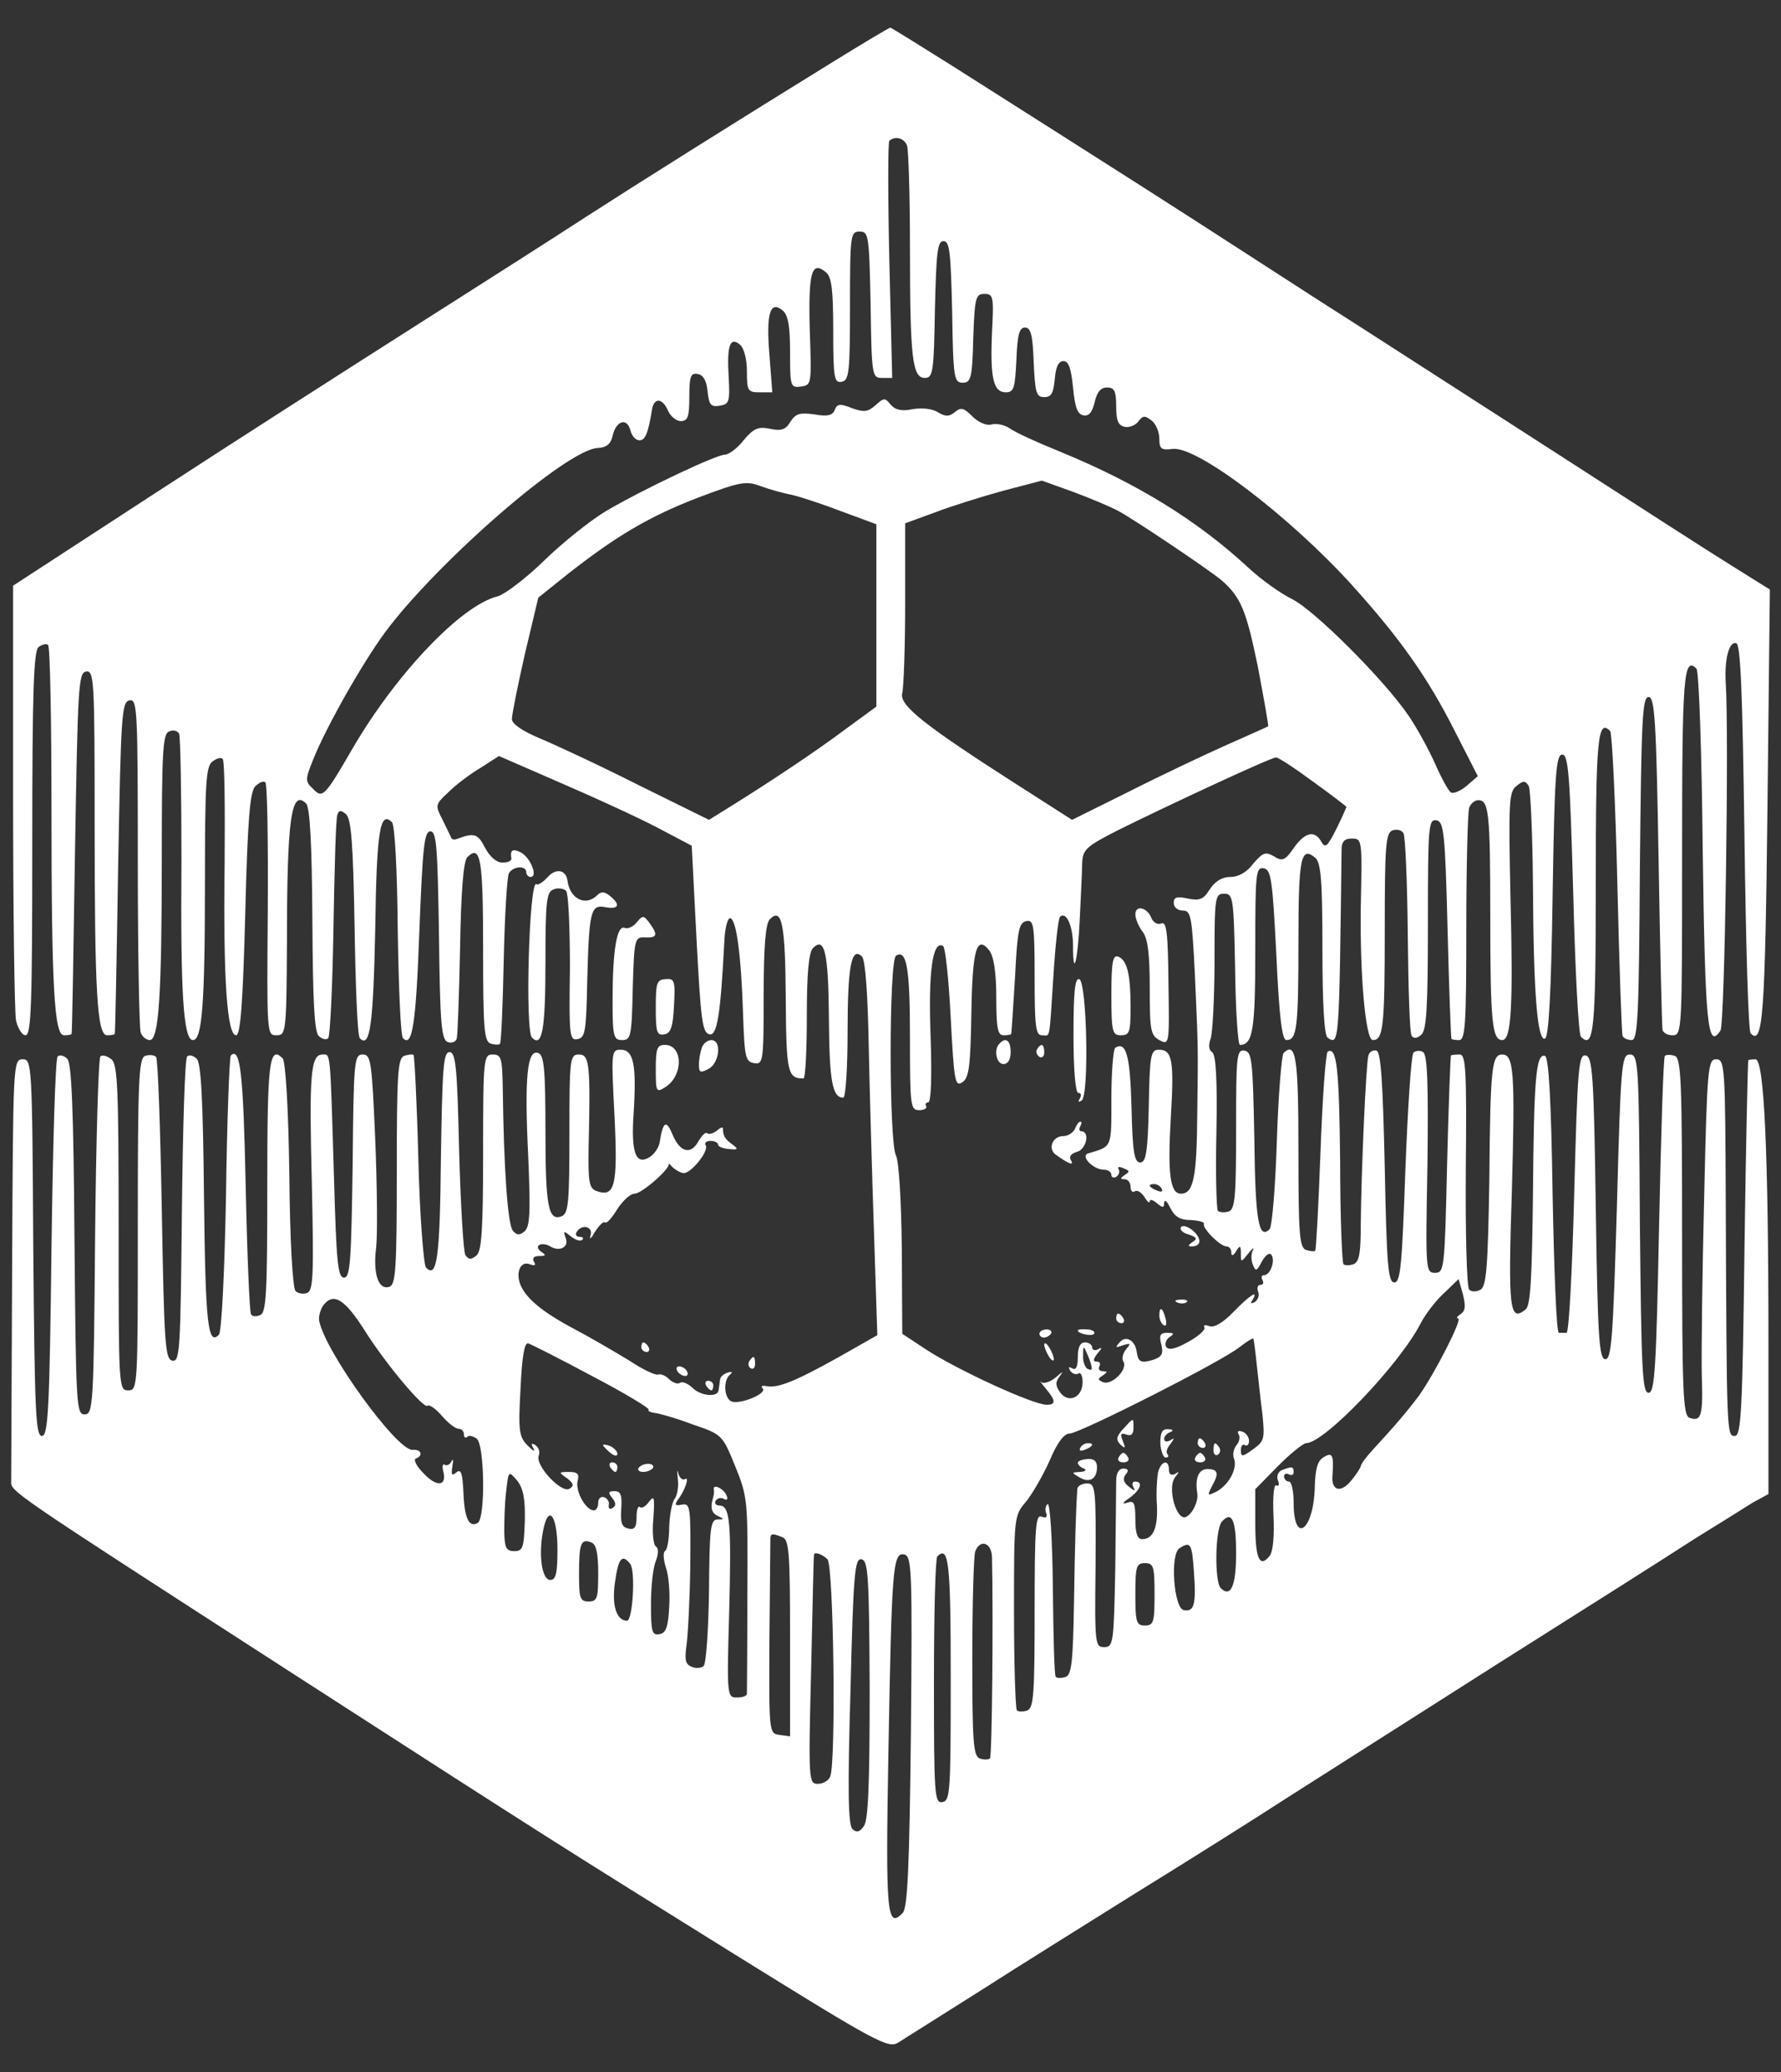 <svg width="43" height="50" viewBox="0 0 43 50" fill="none" xmlns="http://www.w3.org/2000/svg">
<rect x="0" y="0" width="43" height="50" fill="#333333" stroke="none"/>
<path d="M20.117 1.489C17.824 2.901 15.358 4.453 14.154 5.229C13.517 5.646 11.664 6.827 10.043 7.857C8.422 8.888 5.562 10.717 3.697 11.933L0.316 14.133V19.194C0.316 21.984 0.351 24.427 0.386 24.624C0.432 24.821 0.536 24.983 0.617 24.983C0.756 24.983 0.779 24.207 0.779 20.363C0.779 16.646 0.814 15.72 0.93 15.616C1.023 15.546 1.127 15.523 1.162 15.569C1.208 15.604 1.243 17.387 1.243 19.529C1.243 23.86 1.312 24.983 1.544 24.983C1.636 24.983 1.717 24.972 1.729 24.948C1.741 24.937 1.775 22.968 1.81 20.583C1.879 16.577 1.891 16.241 2.076 16.206C2.273 16.171 2.285 16.403 2.285 19.865C2.285 23.953 2.343 24.983 2.586 24.983C2.678 24.983 2.76 24.972 2.771 24.948C2.783 24.937 2.817 23.131 2.852 20.93C2.922 17.248 2.933 16.936 3.13 16.901C3.315 16.866 3.327 17.109 3.327 20.792C3.327 22.957 3.362 24.81 3.396 24.914C3.431 25.018 3.535 25.099 3.616 25.099C3.836 25.099 3.906 24.011 3.906 20.699C3.906 18.175 3.929 17.7 4.08 17.654C4.172 17.607 4.276 17.63 4.323 17.7C4.357 17.769 4.381 19.147 4.381 20.768C4.357 23.976 4.427 25.099 4.659 25.099C4.879 25.099 4.948 24.242 4.948 21.278C4.948 18.95 4.971 18.499 5.122 18.383C5.226 18.302 5.33 18.267 5.376 18.314C5.423 18.348 5.434 19.495 5.423 20.861C5.388 23.628 5.481 24.983 5.701 24.983C5.805 24.983 5.863 24.231 5.921 22.065C5.979 19.738 6.036 19.101 6.164 18.974C6.256 18.881 6.372 18.835 6.407 18.881C6.453 18.927 6.476 20.317 6.465 21.973C6.442 24.948 6.442 24.983 6.673 24.983C6.905 24.983 6.916 24.925 6.928 22.748C6.928 19.749 7.032 19.032 7.391 19.39C7.484 19.483 7.53 20.363 7.542 22.193C7.553 24.138 7.588 24.891 7.692 24.995C7.773 25.076 7.878 25.099 7.924 25.053C7.97 25.006 8.028 23.814 8.051 22.401C8.074 20.988 8.109 19.761 8.144 19.668C8.179 19.553 8.225 19.541 8.352 19.645C8.48 19.761 8.526 20.328 8.561 22.378C8.584 23.802 8.63 25.006 8.688 25.053C8.931 25.308 9.012 24.74 9.059 22.436C9.093 20.039 9.174 19.553 9.464 19.842C9.533 19.912 9.591 21 9.603 22.459C9.626 23.837 9.672 25.006 9.73 25.053C9.95 25.284 10.043 24.74 10.124 22.494C10.205 20.456 10.24 20.062 10.39 20.062C10.541 20.062 10.564 20.433 10.599 22.575C10.622 24.682 10.657 25.087 10.807 25.145C10.9 25.18 11.004 25.145 11.027 25.064C11.05 24.995 11.085 23.999 11.108 22.876C11.131 21.509 11.189 20.78 11.282 20.687C11.606 20.363 11.664 20.734 11.664 22.911C11.664 24.786 11.687 25.122 11.838 25.18C11.942 25.215 12.046 25.215 12.069 25.192C12.104 25.157 12.139 24.254 12.162 23.177C12.185 22.088 12.243 21.139 12.289 21.07C12.393 20.896 12.706 20.884 12.706 21.046C12.706 21.104 12.752 21.162 12.81 21.162C12.996 21.162 12.81 20.699 12.579 20.572C12.37 20.467 12.312 20.514 12.347 20.722C12.347 20.78 12.255 20.815 12.127 20.815C11.988 20.815 11.826 20.676 11.71 20.456C11.537 20.12 11.456 20.085 11.027 20.247C10.969 20.27 10.9 20.259 10.888 20.201C10.865 20.155 10.772 19.958 10.68 19.773C10.506 19.437 10.506 19.414 10.819 19.124C10.992 18.95 11.34 18.684 11.595 18.534L12.046 18.244L13.563 18.904C14.397 19.263 15.45 19.749 15.89 19.981L16.701 20.409L16.817 22.667C16.921 24.624 16.956 24.925 17.13 24.96C17.315 24.995 17.396 24.497 17.488 22.725C17.5 22.401 17.57 22.146 17.627 22.158C17.778 22.169 17.894 23.038 17.94 24.462C17.975 25.516 17.998 25.62 18.206 25.655C18.426 25.69 18.438 25.62 18.438 24.011C18.438 22.818 18.484 22.285 18.588 22.181C18.878 21.892 18.959 22.285 18.971 24.08C18.982 25.898 19.017 26.025 19.399 26.025C19.445 26.025 19.48 25.354 19.48 24.52C19.48 23.478 19.526 22.98 19.631 22.876C19.909 22.598 20.001 22.98 20.013 24.578C20.024 26.083 20.094 26.489 20.36 26.489C20.418 26.489 20.464 25.771 20.464 24.891C20.464 23.316 20.557 22.829 20.812 23.084C20.893 23.165 20.951 23.988 20.974 25.226C20.997 26.338 21.055 28.364 21.101 29.731L21.182 32.22L20.221 32.765C19.179 33.344 18.774 33.506 18.496 33.448C18.403 33.425 18.357 33.459 18.415 33.506C18.531 33.633 17.813 33.922 17.639 33.807C17.477 33.703 17.465 33.297 17.627 33.17C17.697 33.112 17.674 33.089 17.57 33.124C17.477 33.147 17.384 33.228 17.384 33.297C17.373 33.378 17.361 33.483 17.349 33.552C17.326 33.726 16.91 33.691 16.713 33.483C16.608 33.39 16.481 33.332 16.423 33.367C16.365 33.413 16.249 33.367 16.157 33.286C16.076 33.193 15.948 33.147 15.89 33.17C15.821 33.193 15.508 33.042 15.196 32.834C14.871 32.637 14.281 32.29 13.864 32.07C13.077 31.653 12.683 31.317 12.556 30.981C12.451 30.68 12.579 30.426 12.787 30.507C12.915 30.553 12.949 30.53 12.891 30.449C12.845 30.356 12.891 30.31 13.019 30.31C13.181 30.31 13.193 30.287 13.065 30.206C12.984 30.148 12.961 30.078 13.019 30.044C13.077 30.009 13.193 30.02 13.285 30.078C13.517 30.217 13.748 30.09 13.656 29.87C13.598 29.696 13.609 29.696 13.783 29.835C13.899 29.928 14.015 29.962 14.061 29.916C14.096 29.881 14.072 29.847 13.992 29.847C13.91 29.847 13.887 29.789 13.922 29.731C14.049 29.522 14.327 29.603 14.258 29.812C14.223 29.928 14.269 29.893 14.362 29.731C14.466 29.569 14.57 29.465 14.605 29.499C14.652 29.534 14.779 29.383 14.906 29.175C15.034 28.978 15.219 28.805 15.323 28.805C15.497 28.805 16.192 28.191 16.145 28.087C16.134 28.063 16.18 28.098 16.238 28.168C16.307 28.226 16.412 28.295 16.493 28.307C16.666 28.341 17.13 27.774 17.037 27.635C17.002 27.577 17.06 27.531 17.153 27.531C17.257 27.531 17.338 27.577 17.338 27.623C17.338 27.67 17.454 27.716 17.604 27.728C17.824 27.751 17.836 27.728 17.674 27.612C17.5 27.484 17.454 27.403 17.454 27.23C17.454 27.183 17.384 27.218 17.303 27.288C17.21 27.357 17.118 27.38 17.072 27.346C17.037 27.311 16.956 27.392 16.875 27.519C16.689 27.878 16.423 27.82 16.238 27.38C16.087 27.01 16.006 27.056 15.925 27.577C15.902 27.693 15.798 27.855 15.682 27.924C15.346 28.133 15.23 27.809 15.3 26.836C15.369 25.701 15.3 25.331 14.987 25.331C14.756 25.331 14.756 25.377 14.837 26.94C14.918 28.631 14.848 28.909 14.385 28.735C14.223 28.666 14.2 28.503 14.211 27.716C14.258 25.69 14.235 25.447 13.98 25.447C13.76 25.447 13.748 25.527 13.748 27.357C13.748 29.013 13.725 29.279 13.563 29.349C13.239 29.476 13.169 29.129 13.169 27.288C13.169 25.805 13.135 25.458 12.996 25.412C12.729 25.308 12.66 25.991 12.752 27.878C12.81 29.256 12.799 29.603 12.66 29.719C12.544 29.812 12.475 29.812 12.382 29.696C12.255 29.546 12.162 28.144 12.139 26.28C12.127 25.527 12.104 25.447 11.896 25.447C11.676 25.447 11.664 25.527 11.664 27.809C11.664 29.696 11.629 30.194 11.502 30.298C11.374 30.402 11.317 30.402 11.236 30.287C11.189 30.206 11.12 29.071 11.085 27.762C11.039 25.759 11.004 25.389 10.854 25.389C10.703 25.389 10.68 25.759 10.645 27.936C10.622 30.345 10.552 30.866 10.286 30.588C10.228 30.53 10.136 29.36 10.101 27.994C10.066 26.628 10.008 25.493 9.985 25.458C9.962 25.435 9.858 25.447 9.753 25.481C9.603 25.551 9.58 25.933 9.58 28.272C9.58 30.564 9.557 30.993 9.406 31.051C9.14 31.143 9.001 30.75 9.082 30.101C9.117 29.789 9.105 28.608 9.059 27.484C8.978 25.597 8.954 25.447 8.758 25.447C8.549 25.447 8.538 25.597 8.514 28.133C8.48 30.437 8.457 30.831 8.306 30.831C8.155 30.831 8.121 30.449 8.063 28.399C7.97 25.273 7.982 25.447 7.785 25.447C7.495 25.447 7.461 25.956 7.53 28.596C7.577 30.773 7.565 31.143 7.414 31.201C7.322 31.236 7.194 31.213 7.136 31.155C7.067 31.086 6.998 29.928 6.986 28.353C6.963 26.697 6.893 25.609 6.824 25.539C6.5 25.215 6.453 25.62 6.453 28.631C6.453 31.201 6.43 31.688 6.28 31.734C6.187 31.78 6.083 31.769 6.06 31.711C6.025 31.665 5.967 30.275 5.932 28.631C5.874 25.921 5.805 25.25 5.573 25.47C5.539 25.516 5.481 27.021 5.457 28.828C5.423 30.646 5.353 32.151 5.284 32.209C5.017 32.487 4.96 31.931 4.925 28.897C4.902 26.547 4.855 25.655 4.751 25.551C4.67 25.47 4.566 25.447 4.52 25.493C4.462 25.539 4.415 27.218 4.392 29.221C4.357 32.579 4.346 32.869 4.161 32.834C3.987 32.799 3.964 32.464 3.906 29.187C3.871 27.206 3.813 25.539 3.767 25.504C3.721 25.458 3.605 25.447 3.501 25.481C3.35 25.551 3.327 26.06 3.327 29.557C3.327 33.471 3.327 33.552 3.095 33.552C2.864 33.552 2.864 33.471 2.864 29.627C2.864 26.257 2.841 25.69 2.69 25.562C2.586 25.481 2.47 25.447 2.424 25.493C2.377 25.539 2.319 27.508 2.296 29.858C2.262 33.922 2.25 34.131 2.042 34.131C1.845 34.131 1.833 33.934 1.798 29.904C1.775 26.755 1.729 25.655 1.625 25.551C1.544 25.47 1.439 25.447 1.393 25.493C1.335 25.539 1.277 27.623 1.243 30.113C1.196 34.05 1.162 34.652 1.011 34.652C0.86 34.652 0.837 34.062 0.803 30.101C0.779 25.655 0.768 25.562 0.548 25.562C0.316 25.562 0.316 25.655 0.293 30.541C0.282 33.274 0.27 35.625 0.27 35.74C0.258 35.995 0.177 35.937 7.032 40.361C13.459 44.506 13.621 44.599 17.732 47.158C21.217 49.323 21.449 49.439 21.692 49.288C21.831 49.196 22.722 48.64 23.672 48.038C24.61 47.436 26.323 46.37 27.47 45.652C28.616 44.946 30.237 43.927 31.059 43.394C31.893 42.862 34.209 41.391 36.212 40.117C38.215 38.855 40.334 37.512 40.902 37.142C41.481 36.783 42.118 36.389 42.315 36.262L42.697 36.053V32.452C42.697 27.762 42.593 25.562 42.384 25.562C42.303 25.562 42.222 25.574 42.21 25.585C42.199 25.609 42.152 27.646 42.118 30.136C42.071 34.05 42.037 34.652 41.886 34.652C41.689 34.652 41.689 34.641 41.666 29.001C41.654 25.724 41.643 25.562 41.434 25.562C41.238 25.562 41.215 25.747 41.145 28.886C41.099 30.727 41.076 32.649 41.087 33.17C41.122 34.177 41.076 34.316 40.786 34.212C40.636 34.142 40.612 33.61 40.612 29.847C40.612 26.083 40.589 25.551 40.439 25.481C40.334 25.447 40.23 25.447 40.196 25.481C40.161 25.504 40.103 27.357 40.057 29.569C39.987 33.054 39.952 33.61 39.802 33.61C39.651 33.61 39.628 33.066 39.593 29.522C39.57 25.643 39.559 25.447 39.35 25.447C39.153 25.447 39.13 25.655 39.038 29.117C38.945 32.267 38.91 32.799 38.76 32.799C38.609 32.799 38.574 32.29 38.528 29.152C38.482 25.91 38.447 25.504 38.285 25.47C38.111 25.435 38.088 25.782 38.007 28.805C37.961 30.646 37.88 32.163 37.822 32.163C37.764 32.163 37.683 32.163 37.636 32.163C37.579 32.163 37.521 30.669 37.486 28.839C37.451 26.523 37.393 25.516 37.301 25.481C37.081 25.412 37.034 26.049 37.011 28.839C36.988 30.831 36.953 31.503 36.837 31.595C36.444 31.919 36.409 31.607 36.502 28.735C36.583 25.863 36.548 25.447 36.27 25.447C36.015 25.447 35.981 25.759 35.958 28.492C35.923 30.576 35.888 31.028 35.749 31.12C35.645 31.178 35.529 31.178 35.471 31.12C35.413 31.062 35.379 29.766 35.39 28.237C35.413 25.782 35.39 25.447 35.24 25.447C35.135 25.447 35.043 25.458 35.031 25.47C35.02 25.493 34.973 26.674 34.938 28.11C34.881 30.622 34.869 30.715 34.649 30.715C34.417 30.715 34.417 30.657 34.464 28.098C34.487 26.153 34.464 25.458 34.359 25.389C34.29 25.342 34.174 25.354 34.128 25.4C34.07 25.458 33.989 26.732 33.931 28.226C33.85 30.53 33.815 30.947 33.665 30.947C33.514 30.947 33.48 30.541 33.433 28.179C33.387 26.107 33.341 25.4 33.236 25.354C33.155 25.331 33.063 25.377 33.039 25.47C32.982 25.643 32.866 28.237 32.854 29.534C32.854 30.24 32.819 30.449 32.681 30.507C32.576 30.541 32.472 30.541 32.437 30.507C32.403 30.472 32.356 29.36 32.356 28.029C32.333 25.771 32.275 25.25 32.055 25.377C32.009 25.412 31.928 26.489 31.882 27.785C31.835 29.071 31.777 30.148 31.754 30.182C31.731 30.206 31.627 30.194 31.523 30.159C31.372 30.09 31.349 29.754 31.349 27.774C31.349 25.539 31.291 25.111 30.99 25.412C30.944 25.458 30.863 26.419 30.828 27.531C30.793 28.642 30.712 29.603 30.654 29.661C30.388 29.928 30.307 29.453 30.284 27.473C30.249 25.597 30.226 25.389 30.052 25.354C29.855 25.319 29.844 25.47 29.844 27.241C29.844 28.862 29.82 29.175 29.67 29.233C29.566 29.268 29.45 29.256 29.404 29.221C29.369 29.175 29.346 28.318 29.369 27.311C29.392 26.037 29.357 25.447 29.265 25.389C29.184 25.342 29.172 25.215 29.23 25.064C29.276 24.925 29.323 24.08 29.323 23.189C29.323 21.648 29.334 21.567 29.554 21.567C29.774 21.567 29.786 21.66 29.82 23.385C29.832 24.393 29.89 25.215 29.936 25.215C30.249 25.215 30.307 24.856 30.307 22.922C30.307 21.07 30.318 20.919 30.515 20.954C30.689 20.988 30.724 21.232 30.816 23.049C30.886 24.578 30.955 25.099 31.059 25.099C31.314 25.099 31.349 24.798 31.349 22.725C31.349 20.699 31.407 20.409 31.754 20.699C31.893 20.815 31.928 21.243 31.928 22.911C31.928 24.242 31.974 24.995 32.055 25.041C32.333 25.226 32.333 25.238 32.391 20.491C32.391 20.317 32.461 20.236 32.623 20.236C32.889 20.236 32.889 20.224 32.854 21.88C32.831 23.536 32.97 25.099 33.144 25.099C33.398 25.099 33.433 24.786 33.433 22.424C33.433 20.409 33.456 20.108 33.618 20.039C33.723 20.004 33.839 20.027 33.885 20.108C33.931 20.189 33.977 21.29 33.989 22.563C34.001 23.837 34.035 24.937 34.082 24.995C34.128 25.064 34.209 25.064 34.313 24.972C34.441 24.867 34.475 24.346 34.475 22.297C34.475 19.935 34.487 19.761 34.684 19.796C34.857 19.831 34.892 20.085 34.95 22.436C34.985 23.872 35.031 25.053 35.043 25.064C35.043 25.087 35.135 25.099 35.228 25.099C35.379 25.099 35.402 24.717 35.402 22.39C35.402 20.896 35.436 19.599 35.471 19.495C35.506 19.39 35.61 19.309 35.691 19.309C35.946 19.309 35.981 19.61 35.981 22.123C35.981 24.671 36.027 25.099 36.27 25.099C36.49 25.099 36.536 24.288 36.467 21.59C36.421 19.367 36.432 19.113 36.606 18.974C36.768 18.835 36.826 18.835 36.907 18.962C36.953 19.043 37 20.108 37.011 21.324C37.023 23.941 37.115 25.122 37.301 25.064C37.393 25.03 37.451 23.976 37.486 21.614C37.532 18.696 37.567 18.209 37.718 18.209C37.868 18.209 37.903 18.696 37.984 21.567C38.03 23.409 38.111 24.96 38.169 25.018C38.482 25.331 38.528 24.879 38.528 21.336C38.528 17.827 38.574 17.329 38.876 17.642C38.922 17.7 39.003 19.356 39.049 21.336C39.096 23.304 39.153 24.96 39.176 25.006C39.211 25.064 39.316 25.099 39.397 25.099C39.547 25.099 39.57 24.451 39.593 20.954C39.628 17.376 39.651 16.82 39.802 16.82C39.952 16.82 39.987 17.364 40.045 20.757C40.08 22.922 40.126 24.763 40.138 24.833C40.138 24.914 40.253 24.983 40.381 24.983C40.612 24.983 40.612 24.902 40.612 20.595C40.612 16.322 40.647 15.824 40.96 16.137C41.018 16.195 41.087 18.163 41.11 20.514C41.168 24.717 41.226 25.354 41.539 24.867C41.643 24.717 41.747 17.654 41.666 16.484C41.631 15.905 41.747 15.465 41.921 15.523C42.025 15.558 42.071 16.716 42.118 20.213C42.152 22.76 42.21 24.891 42.268 24.937C42.558 25.238 42.616 24.578 42.673 19.495L42.731 14.226L41.84 13.67C41.353 13.369 39.408 12.119 37.509 10.891C35.622 9.675 33.607 8.379 33.028 8.008C32.461 7.649 31.129 6.792 30.075 6.109C28.338 4.986 27.377 4.372 22.942 1.558C22.166 1.072 21.518 0.667 21.495 0.667C21.472 0.667 20.846 1.037 20.117 1.489ZM21.9 3.515C21.935 3.619 21.97 4.719 21.97 5.97C21.97 8.645 22.027 9.12 22.329 9.12C22.525 9.12 22.549 8.981 22.572 7.464C22.607 6.097 22.63 5.819 22.78 5.819C22.931 5.819 22.954 6.097 22.989 7.522C23.012 9.131 23.035 9.235 23.243 9.235C23.44 9.235 23.475 9.131 23.498 8.158C23.533 7.186 23.556 7.093 23.764 7.093C23.984 7.093 23.996 7.151 23.95 8.031C23.903 9.131 23.984 9.467 24.285 9.467C24.482 9.467 24.506 9.363 24.54 8.68C24.563 8.077 24.61 7.904 24.749 7.904C24.888 7.904 24.934 8.089 24.957 8.737C24.992 9.479 25.015 9.583 25.212 9.583C25.386 9.583 25.432 9.49 25.467 9.143C25.49 8.853 25.559 8.714 25.675 8.714C25.802 8.714 25.86 8.888 25.907 9.351C25.953 9.826 26.011 10 26.161 10.023C26.289 10.046 26.37 9.953 26.428 9.71C26.486 9.455 26.578 9.351 26.729 9.351C26.902 9.351 26.949 9.432 26.949 9.803C26.949 10.15 26.995 10.266 27.157 10.301C27.261 10.324 27.412 10.266 27.481 10.173C27.597 10.023 27.643 10.023 27.806 10.15C27.91 10.231 27.991 10.428 27.991 10.59C27.991 10.833 28.037 10.868 28.315 10.833C28.906 10.764 31.129 12.454 32.634 14.11C33.815 15.419 34.475 16.357 35.124 17.642L35.68 18.73L35.413 18.962C35.263 19.089 35.089 19.159 35.031 19.124C34.973 19.089 34.8 18.777 34.649 18.429C34.498 18.094 34.209 17.561 34.001 17.26C33.398 16.38 31.731 14.724 31.198 14.458C30.932 14.33 30.457 13.995 30.133 13.693C28.906 12.559 27.458 11.667 25.629 10.914C25.061 10.683 24.494 10.428 24.378 10.335C24.251 10.254 24.054 10.208 23.938 10.243C23.822 10.277 23.625 10.197 23.475 10.046C23.267 9.837 23.197 9.826 23.058 9.942C22.919 10.057 22.826 10.057 22.653 9.953C22.514 9.861 22.271 9.837 22.039 9.872C21.773 9.93 21.622 9.895 21.506 9.768C21.367 9.594 21.344 9.594 21.136 9.78C20.951 9.942 20.858 9.953 20.569 9.849C20.279 9.733 20.21 9.745 20.152 9.895C20.105 10.023 19.978 10.057 19.665 10C19.318 9.953 19.214 9.976 19.086 10.173C18.971 10.37 18.866 10.405 18.588 10.347C18.311 10.289 18.195 10.335 17.952 10.625C17.801 10.822 17.593 10.972 17.5 10.972C17.292 10.972 15.531 11.806 14.64 12.327C14.269 12.547 13.586 13.091 13.146 13.52C12.695 13.96 12.185 14.342 12.023 14.388C11.143 14.597 9.568 16.253 8.514 18.059C7.831 19.24 7.785 19.275 7.553 19.032C7.368 18.858 7.368 18.811 7.553 18.348C7.866 17.561 8.723 16.044 9.29 15.268C10.541 13.578 13.702 10.822 14.443 10.81C14.64 10.799 14.744 10.717 14.79 10.521C14.871 10.15 15.138 10.069 15.219 10.382C15.254 10.521 15.346 10.625 15.439 10.625C15.578 10.625 15.647 10.463 15.74 9.895C15.786 9.594 15.983 9.594 16.122 9.895C16.18 10.046 16.331 10.162 16.435 10.162C16.608 10.162 16.643 10.057 16.643 9.571C16.643 9.073 16.678 8.992 16.852 9.027C16.979 9.05 17.06 9.189 17.083 9.444C17.118 9.768 17.164 9.826 17.373 9.791C17.604 9.756 17.627 9.699 17.593 9.096C17.546 8.332 17.627 8.112 17.87 8.321C17.963 8.402 18.033 8.668 18.033 8.957C18.033 9.432 18.056 9.467 18.334 9.467H18.646L18.577 8.564C18.496 7.58 18.588 7.244 18.89 7.487C19.029 7.603 19.075 7.857 19.075 8.506C19.075 9.328 19.086 9.363 19.341 9.328C19.596 9.293 19.596 9.27 19.55 7.95C19.515 6.561 19.596 6.283 19.943 6.572C20.082 6.688 20.117 7.012 20.117 7.985C20.117 9.131 20.14 9.247 20.325 9.212C20.499 9.177 20.522 8.992 20.522 7.383C20.522 5.669 20.534 5.588 20.754 5.588C20.974 5.588 20.985 5.681 21.02 7.348C21.043 9.073 21.055 9.12 21.298 9.12H21.541L21.472 6.294C21.437 4.743 21.437 3.434 21.472 3.399C21.611 3.272 21.831 3.33 21.9 3.515ZM19.133 11.945C19.329 11.991 19.862 12.165 20.314 12.339L21.159 12.651V14.851V17.051L20.43 17.584C19.689 18.14 18.554 18.892 17.639 19.46L17.118 19.784L15.404 18.939C14.466 18.464 13.389 17.966 13.03 17.816C12.614 17.642 12.359 17.468 12.359 17.352C12.359 17.248 12.498 16.553 12.671 15.789L12.996 14.423L13.69 13.867C14.883 12.929 15.671 12.466 16.84 12.014C17.882 11.621 18.009 11.598 18.38 11.736C18.6 11.818 18.947 11.91 19.133 11.945ZM26.995 12.327C27.366 12.524 29.195 13.751 29.496 14.006C29.959 14.411 30.087 14.724 30.365 16.067C30.515 16.855 30.631 17.515 30.619 17.526C30.608 17.538 30.156 17.735 29.612 17.978C29.068 18.221 28.014 18.719 27.261 19.101L25.884 19.784L24.563 18.939C22.317 17.503 21.703 17.017 21.784 16.727C21.819 16.588 21.854 15.604 21.854 14.55V12.628L22.583 12.362C22.977 12.211 23.718 11.98 24.228 11.841L25.154 11.598L25.895 11.864C26.3 12.014 26.798 12.223 26.995 12.327ZM31.696 18.858C32.148 19.182 32.507 19.46 32.507 19.471C32.507 19.483 32.403 19.726 32.264 20.004C32.055 20.421 31.997 20.479 31.905 20.317C31.743 20.027 31.511 20.074 31.233 20.467C31.025 20.768 30.955 20.792 30.758 20.664C30.55 20.548 30.492 20.572 30.26 20.838C30.11 21.046 29.901 21.162 29.705 21.162C29.508 21.162 29.334 21.266 29.207 21.463C29.056 21.706 28.964 21.741 28.674 21.683C28.419 21.625 28.338 21.648 28.338 21.787C28.338 21.892 28.431 21.973 28.558 21.973C28.755 21.973 28.778 22.112 28.848 23.501C28.929 25.365 28.929 25.134 28.906 26.917C28.894 28.422 28.813 28.805 28.512 28.805C28.246 28.805 28.188 28.307 28.269 26.952C28.35 25.585 28.303 25.331 27.979 25.331C27.782 25.331 27.759 25.458 27.736 26.685C27.713 27.809 27.667 28.052 27.528 28.052C27.389 28.052 27.343 27.809 27.319 26.72C27.285 25.47 27.192 25.122 26.926 25.284C26.879 25.319 26.833 25.863 26.833 26.5C26.833 27.716 26.856 27.658 26.277 27.832C26.069 27.89 26.393 28.226 26.648 28.226C26.752 28.226 26.833 28.283 26.833 28.353C26.833 28.411 26.891 28.434 26.949 28.399C27.018 28.353 27.041 28.272 27.007 28.214C26.972 28.156 27.018 28.144 27.122 28.191C27.273 28.249 27.285 28.272 27.157 28.353C27.041 28.434 27.041 28.457 27.157 28.457C27.227 28.457 27.296 28.538 27.296 28.642C27.296 28.735 27.343 28.793 27.4 28.747C27.47 28.712 27.562 28.781 27.632 28.886C27.701 29.001 27.759 29.048 27.759 28.99C27.759 28.932 27.84 28.955 27.933 29.036C28.072 29.152 28.107 29.152 28.107 29.024C28.118 28.932 28.176 28.99 28.257 29.152C28.361 29.36 28.489 29.441 28.744 29.441C28.94 29.453 29.079 29.488 29.068 29.534C29.021 29.638 29.462 30.078 29.612 30.078C29.681 30.078 29.728 30.148 29.728 30.217C29.728 30.321 29.774 30.31 29.844 30.194C29.936 30.044 29.959 30.055 29.959 30.24C29.959 30.472 29.959 30.472 30.145 30.24C30.237 30.125 30.295 30.09 30.249 30.171C30.203 30.252 30.203 30.414 30.249 30.518C30.318 30.692 30.341 30.68 30.469 30.437C30.561 30.275 30.654 30.217 30.701 30.287C30.793 30.437 30.666 30.773 30.515 30.773C30.457 30.773 30.446 30.819 30.48 30.889C30.515 30.947 30.504 31.005 30.434 31.005C30.365 31.005 30.341 31.074 30.376 31.167C30.411 31.259 30.376 31.363 30.295 31.421C30.203 31.468 30.179 31.456 30.237 31.375C30.399 31.109 30.179 31.248 29.786 31.653C29.531 31.919 29.311 32.047 29.195 32C29.102 31.966 29.045 31.977 29.079 32.035C29.114 32.081 28.94 32.243 28.686 32.383C28.373 32.556 28.211 32.591 28.153 32.498C28.118 32.429 28.153 32.325 28.234 32.267C28.361 32.186 28.35 32.163 28.176 32.163C28.014 32.163 27.979 32.22 28.037 32.44C28.095 32.672 28.049 32.741 27.852 32.811C27.551 32.904 27.481 32.869 27.447 32.637C27.412 32.348 27.192 32.22 27.041 32.383C26.914 32.521 26.926 32.533 27.111 32.464C27.296 32.406 27.308 32.417 27.192 32.556C27.111 32.649 27.076 32.788 27.122 32.857C27.238 33.042 26.845 33.436 26.636 33.355C26.497 33.297 26.497 33.274 26.625 33.193C26.74 33.112 26.752 33.089 26.625 33.089C26.544 33.089 26.509 33.031 26.544 32.973C26.578 32.904 26.555 32.857 26.474 32.857C26.381 32.857 26.393 32.799 26.497 32.66C26.613 32.533 26.613 32.498 26.52 32.556C26.439 32.602 26.37 32.579 26.37 32.521C26.37 32.452 26.289 32.394 26.196 32.394C26.08 32.394 26.022 32.51 26.022 32.753C26.022 32.985 25.976 33.077 25.884 33.019C25.802 32.973 25.791 32.985 25.837 33.077C25.884 33.147 25.976 33.181 26.034 33.147C26.092 33.1 26.138 33.205 26.138 33.355C26.138 33.726 25.791 33.876 25.594 33.598C25.478 33.436 25.478 33.355 25.582 33.216C25.687 33.077 25.663 33.089 25.49 33.239C25.362 33.344 25.2 33.401 25.142 33.355C25.084 33.297 25.131 33.367 25.247 33.506C25.49 33.795 25.501 33.899 25.27 33.899C24.945 33.899 23.128 33.066 22.363 32.568L21.784 32.186L21.773 30.148C21.761 28.967 21.703 28.029 21.634 27.89C21.46 27.566 21.46 23.177 21.634 23.061C21.889 22.911 21.97 23.339 21.97 25.041C21.97 26.685 21.981 26.79 22.19 26.79C22.317 26.79 22.387 26.743 22.363 26.697C22.329 26.651 22.352 26.604 22.41 26.604C22.479 26.604 22.502 26.002 22.468 25.006C22.41 23.466 22.514 22.679 22.769 22.829C22.826 22.864 22.908 23.652 22.954 24.566C23.035 26.095 23.058 26.234 23.232 26.118C23.394 26.014 23.429 25.759 23.452 24.485C23.475 22.911 23.579 22.54 23.892 22.945C23.996 23.096 24.054 23.478 24.054 24.08C24.054 24.81 24.089 24.983 24.228 24.983C24.32 24.983 24.413 24.972 24.413 24.948C24.424 24.937 24.459 24.323 24.506 23.594C24.563 22.459 24.598 22.262 24.783 22.227C24.957 22.193 24.98 22.32 24.98 23.582C24.98 24.752 25.003 24.983 25.154 24.983C25.362 24.983 25.328 25.169 25.432 23.571C25.478 22.829 25.548 22.169 25.594 22.123C25.744 21.984 25.907 22.343 25.907 22.829C25.907 23.628 26.022 23.2 26.069 22.193C26.092 21.66 26.127 21.046 26.127 20.849C26.138 20.502 26.208 20.433 26.983 20.039C28.003 19.529 30.677 18.279 30.805 18.279C30.851 18.267 31.256 18.534 31.696 18.858ZM28.049 28.689C28.084 28.758 28.037 28.77 27.945 28.735C27.736 28.654 27.701 28.573 27.863 28.573C27.933 28.573 28.014 28.619 28.049 28.689ZM35.263 31.711C35.182 31.769 35.147 31.815 35.205 31.815C35.321 31.815 34.637 33.147 34.267 33.668C33.966 34.073 33.665 34.42 33.132 34.999C32.982 35.161 32.854 35.335 32.854 35.382C32.843 35.428 32.75 35.578 32.623 35.729C32.368 36.042 32.136 35.972 32.171 35.602C32.206 35.115 32.171 35.034 31.963 35.161C31.812 35.243 31.754 35.439 31.743 35.914C31.708 36.945 31.233 37.281 31.233 36.262C31.233 35.984 31.187 35.752 31.117 35.752C31.059 35.752 31.002 35.694 31.002 35.625C31.002 35.567 31.059 35.544 31.117 35.578C31.187 35.613 31.233 35.59 31.233 35.532C31.233 35.382 31.198 35.382 30.955 35.474C30.863 35.509 30.816 35.613 30.851 35.717C30.897 35.822 30.874 35.879 30.816 35.845C30.758 35.798 30.724 36.111 30.747 36.574C30.77 37.084 30.735 37.443 30.654 37.547C30.411 37.848 30.307 37.616 30.307 36.76V35.937L30.851 35.382C31.152 35.081 31.465 34.826 31.534 34.826C31.974 34.826 33.792 32.927 34.302 31.931C34.417 31.711 34.672 31.375 34.869 31.201L35.216 30.866L35.321 31.236C35.39 31.514 35.379 31.641 35.263 31.711ZM8.804 32.105C9.313 32.915 10.24 34.015 10.321 33.922C10.367 33.888 10.518 33.992 10.668 34.166C10.819 34.339 10.992 34.478 11.073 34.478C11.143 34.478 11.201 34.536 11.201 34.617C11.201 34.687 11.236 34.71 11.282 34.675C11.317 34.629 11.421 34.652 11.514 34.721C11.699 34.884 11.722 36.62 11.537 36.748C11.328 36.875 11.212 36.644 11.189 36.018C11.166 35.544 11.131 35.439 11.016 35.532C10.911 35.625 10.888 35.59 10.923 35.382C10.946 35.231 10.946 35.185 10.9 35.266C10.865 35.335 10.796 35.382 10.738 35.347C10.691 35.312 10.668 35.382 10.703 35.509C10.796 35.868 10.541 35.891 10.228 35.555C10.055 35.382 9.973 35.219 10.043 35.196C10.228 35.127 10.17 34.965 9.962 34.988C9.58 35.011 7.831 32.591 7.704 31.861C7.692 31.734 7.75 31.549 7.843 31.456C8.074 31.201 8.341 31.375 8.804 32.105ZM30.341 32.915C30.376 33.228 30.434 33.784 30.48 34.131C30.538 34.721 30.527 34.779 30.249 34.976C29.994 35.161 29.959 35.161 29.959 34.999C29.959 34.895 30.006 34.837 30.052 34.872C30.11 34.907 30.156 34.861 30.156 34.768C30.156 34.675 30.075 34.571 29.994 34.548C29.901 34.513 29.867 34.536 29.901 34.606C29.948 34.664 29.925 34.791 29.855 34.872C29.786 34.953 29.751 35.104 29.797 35.208C29.878 35.439 29.67 35.833 29.369 35.995C29.149 36.099 29.149 36.099 29.253 35.879C29.438 35.555 29.415 35.451 29.149 35.451C28.94 35.451 28.848 35.671 28.906 36.03C28.94 36.227 28.79 36.539 28.628 36.609C28.396 36.69 28.176 35.891 28.373 35.648C28.477 35.509 28.477 35.497 28.373 35.567C28.28 35.613 28.223 35.578 28.223 35.474C28.223 35.196 28.026 35.254 27.956 35.544C27.933 35.694 27.91 36.042 27.933 36.331C27.956 36.875 27.84 37.142 27.574 37.142C27.458 37.142 27.412 36.991 27.412 36.667C27.412 36.262 27.377 36.204 27.215 36.262C27.076 36.308 27.099 36.262 27.273 36.146C27.539 35.949 27.609 35.752 27.4 35.752C27.343 35.752 27.319 35.822 27.366 35.891C27.424 35.995 27.389 35.984 27.261 35.879C27.122 35.775 27.099 35.683 27.18 35.578C27.261 35.486 27.238 35.439 27.122 35.439C27.007 35.439 26.949 35.555 26.949 35.74C26.949 35.903 26.937 36.875 26.926 37.894C26.891 39.654 26.879 39.747 26.659 39.747C26.439 39.747 26.428 39.678 26.451 37.779C26.462 35.903 26.451 35.798 26.242 35.798C26.127 35.798 26.022 35.856 26.011 35.926C25.976 36.435 25.953 37.211 25.93 38.682C25.907 40.094 25.872 40.407 25.733 40.465C25.629 40.5 25.524 40.5 25.49 40.465C25.455 40.442 25.432 39.469 25.42 38.323C25.409 37.142 25.351 36.25 25.293 36.296C25.247 36.331 25.223 36.424 25.258 36.516C25.293 36.609 25.258 36.644 25.142 36.597C25.003 36.551 24.98 36.875 24.98 38.867C24.98 40.87 24.957 41.206 24.807 41.275C24.702 41.31 24.598 41.31 24.552 41.275C24.517 41.241 24.482 40.164 24.482 38.89C24.482 36.597 24.482 36.574 24.772 36.238C24.922 36.053 25.177 35.613 25.339 35.254C25.524 34.814 25.687 34.594 25.826 34.594C26.057 34.594 29.496 32.857 29.925 32.51C30.087 32.383 30.237 32.29 30.26 32.301C30.272 32.325 30.307 32.591 30.341 32.915ZM14.293 33.205C15.068 33.61 15.682 33.98 15.659 34.015C15.636 34.05 15.705 34.085 15.809 34.096C15.914 34.108 16.331 34.224 16.724 34.374C17.442 34.617 17.442 34.629 17.755 35.393C18.056 36.134 18.056 36.215 18.044 38.473C18.044 39.747 18.033 40.824 18.033 40.87C18.033 40.928 17.928 40.963 17.79 40.963C17.558 40.963 17.546 40.928 17.604 38.948C17.662 36.748 17.627 36.331 17.373 36.331C17.28 36.331 17.245 36.273 17.28 36.215C17.326 36.146 17.407 36.134 17.477 36.169C17.546 36.215 17.581 36.181 17.546 36.099C17.488 35.926 17.199 35.787 17.234 35.949C17.245 35.995 17.234 36.076 17.222 36.123C17.141 36.377 17.176 36.516 17.338 36.586C17.488 36.655 17.488 36.667 17.315 36.667C17.153 36.678 17.13 36.887 17.118 38.381C17.106 39.319 17.048 40.141 16.991 40.199C16.933 40.256 16.805 40.268 16.701 40.222C16.55 40.164 16.527 40.06 16.574 39.712C16.608 39.481 16.655 38.601 16.666 37.779C16.678 36.366 16.666 36.273 16.469 36.308C16.296 36.343 16.284 36.319 16.365 36.192C16.539 35.972 16.655 35.613 16.539 35.694C16.481 35.729 16.4 35.659 16.377 35.555C16.354 35.439 16.342 35.497 16.365 35.683C16.388 35.868 16.354 36.076 16.296 36.157C16.226 36.238 16.168 36.551 16.157 36.84C16.157 37.142 16.11 37.408 16.053 37.431C16.006 37.466 16.018 37.639 16.076 37.825C16.145 38.01 16.18 38.438 16.157 38.774C16.134 39.261 16.076 39.411 15.925 39.434C15.74 39.469 15.717 39.376 15.717 38.716C15.717 38.311 15.763 37.836 15.833 37.674C15.902 37.489 15.902 37.362 15.833 37.315C15.775 37.281 15.74 36.98 15.775 36.644C15.809 36.134 15.798 36.076 15.671 36.238C15.589 36.354 15.485 36.412 15.45 36.366C15.404 36.331 15.369 36.435 15.369 36.609C15.369 36.852 15.323 36.922 15.173 36.887C15.01 36.852 14.976 36.748 14.999 36.412C15.022 36.076 14.987 35.984 14.837 35.984C14.686 35.984 14.675 36.018 14.779 36.146C14.871 36.262 14.883 36.331 14.79 36.389C14.721 36.435 14.686 36.401 14.698 36.319C14.721 36.25 14.663 36.157 14.594 36.134C14.512 36.099 14.443 36.157 14.443 36.262C14.443 36.366 14.397 36.447 14.339 36.447C14.142 36.447 13.887 35.984 13.945 35.74C13.992 35.567 13.945 35.52 13.737 35.52C13.482 35.52 13.482 35.532 13.69 35.671C13.852 35.798 13.864 35.856 13.748 35.926C13.552 36.042 12.915 35.358 13.007 35.127C13.042 35.034 13.007 34.93 12.926 34.872C12.834 34.814 12.81 34.837 12.88 34.953C12.926 35.046 12.868 35.011 12.741 34.884C12.533 34.675 12.509 34.536 12.567 33.517C12.602 32.753 12.66 32.394 12.752 32.417C12.822 32.44 13.517 32.788 14.293 33.205ZM26.358 33.008C26.37 33.066 26.323 33.066 26.254 33.031C26.196 32.996 26.138 32.846 26.15 32.707C26.15 32.464 26.161 32.464 26.254 32.684C26.312 32.811 26.358 32.962 26.358 33.008ZM12.671 36.713C12.648 37.35 12.625 37.431 12.417 37.431C12.22 37.431 12.185 37.35 12.174 36.968C12.174 36.713 12.185 36.273 12.22 35.995C12.278 35.486 12.278 35.486 12.486 35.729C12.637 35.926 12.683 36.169 12.671 36.713ZM13.459 37.385C13.459 37.964 13.424 38.126 13.285 38.126C13.088 38.126 12.996 37.547 13.111 36.945C13.239 36.273 13.459 36.563 13.459 37.385ZM29.844 37.489C29.844 38.265 29.716 38.566 29.473 38.323C29.323 38.172 29.334 36.933 29.496 36.725C29.739 36.447 29.844 36.667 29.844 37.489ZM18.89 37.095C19.052 37.153 19.075 37.477 19.075 39.538V41.901L18.82 41.866C18.565 41.831 18.565 41.82 18.577 39.515C18.588 38.242 18.6 37.165 18.6 37.107C18.612 37.003 18.658 37.003 18.89 37.095ZM14.443 37.964C14.443 38.566 14.42 38.647 14.211 38.647C14.003 38.647 13.98 38.566 13.98 37.975C13.98 37.246 14.026 37.118 14.281 37.223C14.397 37.269 14.443 37.489 14.443 37.964ZM23.95 37.57C23.984 39.064 23.95 42.376 23.903 42.433C23.857 42.468 23.753 42.468 23.649 42.433C23.498 42.364 23.475 42.017 23.475 39.99C23.475 38.693 23.51 37.547 23.544 37.443C23.66 37.13 23.938 37.223 23.95 37.57ZM28.825 37.917C28.883 38.716 28.836 38.902 28.581 38.855C28.338 38.809 28.246 37.501 28.477 37.362C28.744 37.188 28.778 37.246 28.825 37.917ZM19.978 37.628C20.128 37.779 20.186 42.503 20.047 42.862C20.013 42.966 19.874 43.047 19.746 43.047C19.526 43.047 19.515 42.978 19.584 40.291C19.619 38.786 19.642 37.535 19.654 37.512C19.665 37.443 19.851 37.501 19.978 37.628ZM21.993 41.773C21.958 45.05 21.912 46.035 21.796 46.162C21.414 46.556 21.379 46.208 21.449 42.318C21.53 37.836 21.553 37.454 21.831 37.512C22.016 37.547 22.027 37.894 21.993 41.773ZM22.954 40.511C22.954 43.221 22.942 43.452 22.757 43.487C22.56 43.522 22.549 43.325 22.549 40.581C22.549 38.971 22.583 37.605 22.63 37.559C22.908 37.281 22.954 37.709 22.954 40.511ZM15.219 37.744C15.346 37.917 15.277 39.11 15.138 39.11C14.883 39.11 14.767 38.739 14.848 38.184C14.929 37.593 15.022 37.489 15.219 37.744ZM20.997 40.766C20.997 43.093 20.962 43.916 20.858 44.066C20.754 44.217 20.673 44.228 20.58 44.136C20.476 44.031 20.464 43.163 20.534 40.801C20.603 37.952 20.638 37.593 20.8 37.628C20.962 37.663 20.985 38.022 20.997 40.766ZM27.875 38.473C27.875 39.145 27.852 39.226 27.643 39.226C27.435 39.226 27.412 39.145 27.412 38.473C27.412 37.802 27.435 37.721 27.643 37.721C27.852 37.721 27.875 37.802 27.875 38.473Z" fill="white"/>
<path d="M27.412 22.065C27.412 22.169 27.493 22.366 27.586 22.482C27.713 22.644 27.759 23.026 27.759 23.849C27.759 24.867 27.782 24.983 27.991 25.099C28.234 25.227 28.234 25.203 28.211 23.721C28.199 22.494 28.165 22.227 28.037 22.285C27.945 22.32 27.852 22.262 27.806 22.169C27.713 21.903 27.412 21.822 27.412 22.065Z" fill="white"/>
<path d="M26.833 23.999C26.833 24.902 26.856 24.983 27.064 24.983C27.273 24.983 27.296 24.902 27.296 24.312C27.296 23.513 27.215 23.165 26.995 23.084C26.868 23.038 26.833 23.212 26.833 23.999Z" fill="white"/>
<path d="M25.918 24.972C25.918 25.817 25.965 26.373 26.034 26.373C26.104 26.373 26.115 26.431 26.069 26.512C26.022 26.593 26.034 26.604 26.115 26.558C26.3 26.442 26.242 23.686 26.057 23.628C25.953 23.594 25.918 23.93 25.918 24.972Z" fill="white"/>
<path d="M24.135 25.18C23.984 25.319 24.054 25.678 24.228 25.678C24.332 25.678 24.401 25.574 24.401 25.389C24.401 25.111 24.285 25.018 24.135 25.18Z" fill="white"/>
<path d="M25.038 25.319C25.003 25.377 25.027 25.458 25.096 25.504C25.154 25.539 25.212 25.493 25.212 25.4C25.212 25.192 25.142 25.157 25.038 25.319Z" fill="white"/>
<path d="M25.953 27.241C25.907 27.334 25.791 27.415 25.675 27.415C25.42 27.415 25.293 27.704 25.478 27.855C25.779 28.075 25.941 28.144 25.86 28.006C25.802 27.913 25.849 27.843 25.999 27.797C26.231 27.739 26.323 27.299 26.104 27.299C26.057 27.299 26.046 27.241 26.08 27.183C26.115 27.114 26.127 27.068 26.08 27.068C26.046 27.068 25.988 27.149 25.953 27.241Z" fill="white"/>
<path d="M28.512 29.615C28.477 29.673 28.558 29.754 28.697 29.789C28.894 29.858 28.917 29.893 28.79 29.974C28.686 30.044 28.674 30.078 28.767 30.078C29.01 30.078 29.021 29.893 28.802 29.696C28.674 29.592 28.547 29.557 28.512 29.615Z" fill="white"/>
<path d="M28.431 31.433C28.512 31.468 28.616 31.456 28.651 31.421C28.697 31.387 28.628 31.352 28.5 31.363C28.373 31.363 28.338 31.398 28.431 31.433Z" fill="white"/>
<path d="M27.991 31.746C27.991 31.838 28.037 31.942 28.095 31.977C28.153 32.023 28.176 31.942 28.141 31.815C28.072 31.549 27.991 31.514 27.991 31.746Z" fill="white"/>
<path d="M26.949 31.815C26.949 31.873 27.007 31.931 27.076 31.931C27.134 31.931 27.157 31.873 27.122 31.815C27.088 31.746 27.03 31.699 26.995 31.699C26.972 31.699 26.949 31.746 26.949 31.815Z" fill="white"/>
<path d="M25.096 32.186C25.096 32.232 25.142 32.278 25.2 32.278C25.27 32.278 25.339 32.232 25.374 32.186C25.409 32.128 25.362 32.081 25.27 32.081C25.177 32.081 25.096 32.128 25.096 32.186Z" fill="white"/>
<path d="M26.022 32.105C26.022 32.186 26.37 32.255 26.416 32.186C26.451 32.139 26.37 32.081 26.242 32.081C26.127 32.07 26.022 32.081 26.022 32.105Z" fill="white"/>
<path d="M25.212 32.452C25.212 32.51 25.27 32.649 25.328 32.741C25.386 32.834 25.443 32.857 25.443 32.799C25.443 32.73 25.386 32.602 25.328 32.51C25.27 32.417 25.212 32.383 25.212 32.452Z" fill="white"/>
<path d="M27.122 34.478C26.949 34.664 26.937 34.745 27.053 34.861C27.169 34.965 27.18 34.953 27.111 34.779C27.041 34.606 27.064 34.571 27.192 34.617C27.308 34.664 27.366 34.606 27.366 34.467C27.366 34.2 27.377 34.2 27.122 34.478Z" fill="white"/>
<path d="M28.014 34.826C28.026 35.011 28.084 35.173 28.141 35.173C28.211 35.173 28.223 35.138 28.188 35.092C28.141 35.057 28.176 34.941 28.257 34.849C28.361 34.698 28.361 34.687 28.257 34.756C28.176 34.803 28.107 34.791 28.107 34.721C28.107 34.664 28.176 34.583 28.257 34.559C28.338 34.525 28.327 34.49 28.199 34.49C28.06 34.478 28.014 34.571 28.014 34.826Z" fill="white"/>
<path d="M28.917 34.826C28.917 34.884 28.975 34.941 29.045 34.941C29.102 34.941 29.126 34.884 29.091 34.826C29.056 34.756 28.998 34.71 28.964 34.71C28.94 34.71 28.917 34.756 28.917 34.826Z" fill="white"/>
<path d="M26.08 34.941C26.046 35.011 26.092 35.023 26.184 34.988C26.393 34.907 26.428 34.826 26.266 34.826C26.196 34.826 26.115 34.872 26.08 34.941Z" fill="white"/>
<path d="M29.299 34.999C29.299 35.092 29.346 35.138 29.404 35.104C29.462 35.069 29.473 34.988 29.438 34.93C29.334 34.779 29.299 34.803 29.299 34.999Z" fill="white"/>
<path d="M27.007 35.173C26.972 35.231 27.018 35.289 27.122 35.289C27.227 35.289 27.273 35.231 27.238 35.173C27.203 35.104 27.146 35.057 27.122 35.057C27.099 35.057 27.041 35.104 27.007 35.173Z" fill="white"/>
<path d="M28.859 35.173C28.825 35.231 28.871 35.289 28.975 35.289C29.079 35.289 29.126 35.231 29.091 35.173C29.056 35.104 28.998 35.057 28.975 35.057C28.952 35.057 28.894 35.104 28.859 35.173Z" fill="white"/>
<path d="M26.022 35.3C26.022 35.347 26.092 35.416 26.173 35.439C26.242 35.474 26.208 35.509 26.08 35.52C25.872 35.532 25.86 35.532 26.057 35.648C26.3 35.798 26.486 35.694 26.486 35.405C26.486 35.254 26.404 35.196 26.254 35.208C26.127 35.219 26.022 35.254 26.022 35.3Z" fill="white"/>
<path d="M14.559 34.872C14.559 34.895 14.64 34.976 14.732 35.057C14.837 35.138 14.906 35.15 14.906 35.081C14.906 35.023 14.825 34.941 14.732 34.895C14.64 34.861 14.559 34.849 14.559 34.872Z" fill="white"/>
<path d="M14.733 35.405C14.767 35.463 14.825 35.52 14.86 35.52C14.883 35.52 14.906 35.463 14.906 35.405C14.906 35.335 14.848 35.289 14.779 35.289C14.721 35.289 14.698 35.335 14.733 35.405Z" fill="white"/>
<path d="M15.416 35.428C15.381 35.474 15.439 35.52 15.531 35.52C15.624 35.52 15.728 35.474 15.763 35.428C15.798 35.37 15.74 35.324 15.647 35.324C15.555 35.324 15.45 35.37 15.416 35.428Z" fill="white"/>
<path d="M13.227 21.162C13.111 21.29 12.984 21.37 12.949 21.336C12.776 21.232 12.671 24.879 12.845 25.041C13.088 25.284 13.169 24.856 13.169 23.246C13.169 21.753 13.193 21.521 13.366 21.463C13.47 21.417 13.609 21.44 13.667 21.498C13.725 21.556 13.76 22.39 13.76 23.362C13.737 24.995 13.748 25.111 13.945 25.076C14.13 25.041 14.154 24.879 14.177 23.71C14.223 21.973 14.258 21.822 14.617 21.892C14.941 21.95 14.987 21.834 14.733 21.625C14.594 21.509 14.512 21.509 14.42 21.602C14.142 21.88 13.76 21.695 13.702 21.255C13.667 20.988 13.424 20.942 13.227 21.162Z" fill="white"/>
<path d="M15.369 22.262C15.288 22.366 15.149 22.424 15.08 22.39C14.895 22.32 14.79 22.922 14.79 24.138C14.79 25.018 14.814 25.099 15.022 25.099C15.23 25.099 15.254 25.006 15.277 23.849C15.312 22.644 15.323 22.61 15.578 22.621C15.867 22.633 15.89 22.563 15.682 22.274C15.543 22.088 15.52 22.077 15.369 22.262Z" fill="white"/>
<path d="M15.833 24.323C15.833 24.902 15.856 24.995 16.041 24.96C16.192 24.937 16.249 24.786 16.273 24.265C16.307 23.663 16.284 23.605 16.064 23.628C15.856 23.64 15.833 23.721 15.833 24.323Z" fill="white"/>
<path d="M16.944 25.284C16.909 25.389 16.875 25.562 16.875 25.69C16.875 25.887 16.909 25.898 17.106 25.794C17.373 25.655 17.43 25.099 17.176 25.099C17.083 25.099 16.979 25.18 16.944 25.284Z" fill="white"/>
<path d="M15.833 25.794C15.833 26.35 15.844 26.373 16.064 26.234C16.504 25.956 16.493 25.215 16.053 25.215C15.867 25.215 15.833 25.296 15.833 25.794Z" fill="white"/>
<path d="M15.485 32.51C15.485 32.568 15.543 32.626 15.613 32.626C15.67 32.626 15.694 32.568 15.659 32.51C15.624 32.44 15.566 32.394 15.531 32.394C15.508 32.394 15.485 32.44 15.485 32.51Z" fill="white"/>
<path d="M18.091 32.846C18.056 32.904 18.067 32.985 18.125 33.019C18.183 33.054 18.23 33.008 18.23 32.915C18.23 32.718 18.195 32.695 18.091 32.846Z" fill="white"/>
<path d="M16.354 33.089C16.388 33.147 16.481 33.205 16.539 33.205C16.608 33.205 16.62 33.147 16.585 33.089C16.55 33.019 16.458 32.973 16.4 32.973C16.331 32.973 16.319 33.019 16.354 33.089Z" fill="white"/>
<path d="M17.048 33.436C17.083 33.494 17.141 33.552 17.176 33.552C17.199 33.552 17.222 33.494 17.222 33.436C17.222 33.367 17.164 33.32 17.095 33.32C17.037 33.32 17.014 33.367 17.048 33.436Z" fill="white"/>
</svg>
